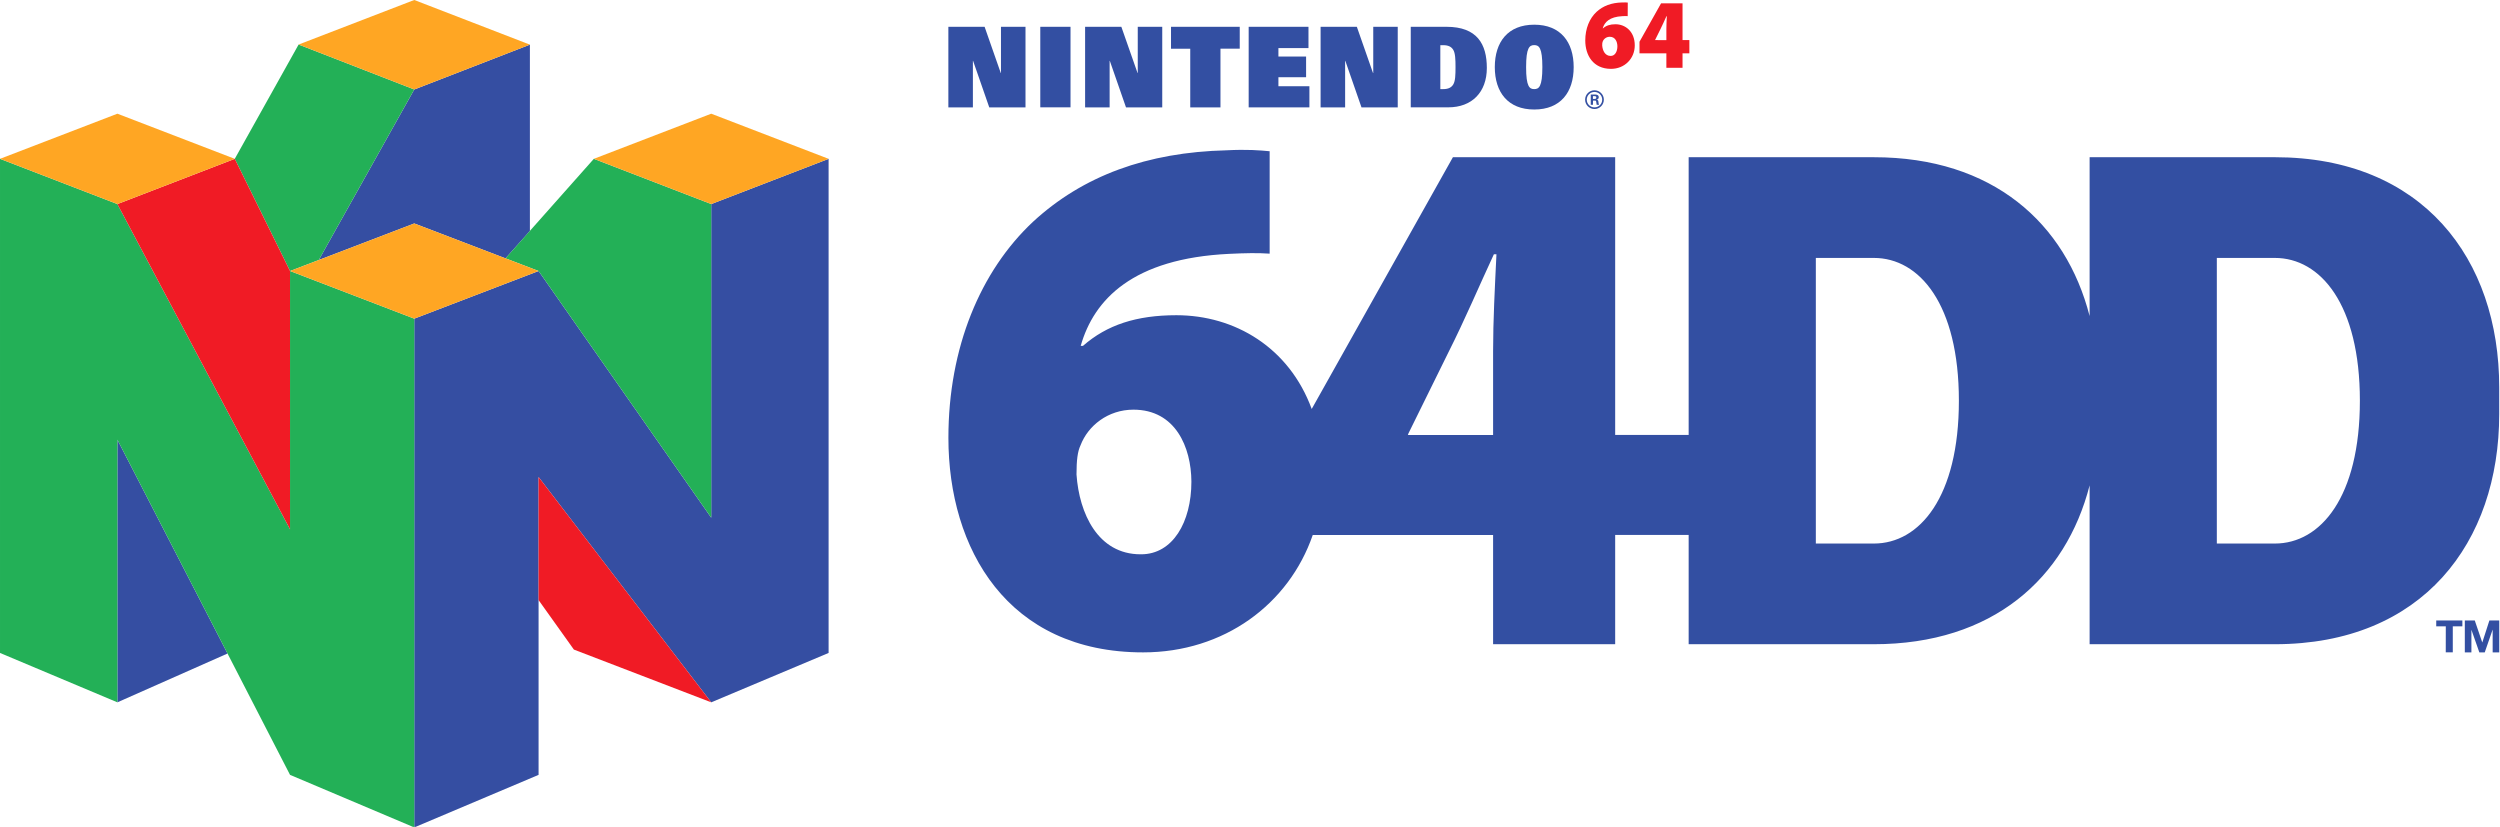 <?xml version="1.0" encoding="UTF-8" standalone="no"?>
<!-- Created by ERK -->

<svg
   height="2045.851"
   width="6185.398"
   version="1.1"
   id="svg167380"
   sodipodi:docname="n64dd.svg"
   inkscape:version="1.4 (86a8ad7, 2024-10-11)"
   xmlns:inkscape="http://www.inkscape.org/namespaces/inkscape"
   xmlns:sodipodi="http://sodipodi.sourceforge.net/DTD/sodipodi-0.dtd"
   xmlns="http://www.w3.org/2000/svg"
   xmlns:svg="http://www.w3.org/2000/svg">
  <defs
     id="defs167384" />
  <sodipodi:namedview
     id="namedview167382"
     pagecolor="#ffffff"
     bordercolor="#666666"
     borderopacity="1.0"
     inkscape:pageshadow="2"
     inkscape:pageopacity="0.0"
     inkscape:pagecheckerboard="true"
     showgrid="false"
     inkscape:zoom="0.28266325"
     inkscape:cx="3107.9385"
     inkscape:cy="1105.5558"
     inkscape:window-width="3840"
     inkscape:window-height="2066"
     inkscape:window-x="-11"
     inkscape:window-y="-11"
     inkscape:window-maximized="1"
     inkscape:current-layer="g12"
     inkscape:showpageshadow="2"
     inkscape:deskcolor="#d1d1d1" />
  <g
     id="g1"
     transform="matrix(11.151,0,0,11.151,-143.506,2272.498)">
    <g
       id="layer2_57_"
       transform="matrix(0.214,0,0,0.214,12.87,-203.797)">
      <g
         id="polygon3542_57_">
        <polygon
           class="st2"
           points="429.5,231.7 524.1,267.9 549.4,239.5 549.4,46.3 429.5,92.8 330.5,269.6 "
           id="polygon11"
           style="fill:#354ea2" />
      </g>
      <g
         id="polygon3558_57_">
        <polygon
           class="st2"
           points="429.5,330.4 558.4,281 737.4,536.8 737.4,211.6 859.1,164.7 859.1,677 737.4,728.2 558.4,494.6 558.4,803.4 429.5,857.9 "
           id="polygon12"
           style="fill:#354ea2" />
      </g>
      <g
         id="polygon3560_57_">
        <polygon
           class="st2"
           points="121.7,455.9 121.7,728.2 235.9,677.6 "
           id="polygon13"
           style="fill:#354ea2" />
      </g>
    </g>
    <g
       id="layer3_57_"
       transform="matrix(0.214,0,0,0.214,12.87,-203.797)">
      <g
         id="polygon3538_57_">
        <polygon
           class="st3"
           points="309.6,46.2 243.4,164.7 300.7,281 330.5,269.6 429.5,92.8 "
           id="polygon14"
           style="fill:#23b057" />
      </g>
      <g
         id="polygon3540_57_">
        <polygon
           class="st3"
           points="558.4,281 524.1,267.9 615.7,164.7 737.4,211.6 737.4,536.8 "
           id="polygon15"
           style="fill:#23b057" />
      </g>
      <g
         id="polygon3552_57_">
        <polygon
           class="st3"
           points="121.7,455.9 300.7,803.4 429.5,857.9 429.5,330.4 300.7,281 300.7,548.8 121.7,211.6 0,164.7 0,677 121.7,728.2 "
           id="polygon16"
           style="fill:#23b057" />
      </g>
    </g>
    <g
       id="layer4_57_"
       transform="matrix(0.214,0,0,0.214,12.87,-203.797)">
      <g
         id="polygon3554_57_">
        <polygon
           class="st1"
           points="121.7,211.6 243.4,164.7 300.7,281 300.7,548.8 "
           id="polygon17"
           style="fill:#f01b25" />
      </g>
      <g
         id="polygon3556_57_">
        <polygon
           class="st1"
           points="558.4,622.2 595,673.5 737.4,728.2 558.4,494.6 "
           id="polygon18"
           style="fill:#f01b25" />
      </g>
    </g>
    <g
       id="layer5_57_"
       transform="matrix(0.214,0,0,0.214,12.87,-203.797)">
      <g
         id="polygon3544_57_">
        <polygon
           class="st4"
           points="300.7,281 429.5,231.7 558.4,281 429.5,330.4 "
           id="polygon19"
           style="fill:#ffa623" />
      </g>
      <g
         id="polygon3546_57_">
        <polygon
           class="st4"
           points="859.1,164.7 737.4,211.6 615.7,164.7 737.4,117.9 "
           id="polygon20"
           style="fill:#ffa623" />
      </g>
      <g
         id="polygon3548_57_">
        <polygon
           class="st4"
           points="243.4,164.7 121.7,211.6 0,164.7 121.7,117.9 "
           id="polygon21"
           style="fill:#ffa623" />
      </g>
      <g
         id="polygon3550_57_">
        <polygon
           class="st4"
           points="309.6,46.2 429.5,92.8 549.4,46.3 429.5,0 "
           id="polygon22"
           style="fill:#ffa623" />
      </g>
    </g>
  </g>
  <g
     transform="matrix(1.333,0,0,-1.333,2346.401,1961.455)"
     id="g10">
    <g
       transform="scale(0.1)"
       id="g12">
      <path
         id="path14"
         style="fill:#334fa2;fill-opacity:1;fill-rule:nonzero;stroke:none"
         d="m 11992.5,12721.7 c -79.5,0 -143.2,64.6 -143.2,143.3 0,78.8 64.5,143.2 143.2,143.2 78.8,0 143.2,-64.4 143.2,-143.2 0.8,-79.5 -63.7,-143.3 -143.2,-143.3 m 0,317.3 c -96,0 -174,-78 -174,-174 0,-96 78,-174 174,-174 96,0 174,78 174,174 0,95.2 -78,174 -174,174 z" />
      <path
         id="path16"
         style="fill:#334fa2;fill-opacity:1;fill-rule:nonzero;stroke:none"
         d="m 11964,12878.5 h 33.7 c 18.8,0 28.6,9 28.6,27 0,17.2 -10.6,24 -28.6,24.7 h -33.7 v -51.7 m 0,-108.8 h -40.5 v 190.5 h 81.7 c 32.3,0 66.8,-10.5 66.8,-49.5 0,-25.5 -16.5,-41.2 -39.7,-46.5 31.5,-3.7 31.5,-23.2 34.5,-49.5 1.4,-12.7 3.7,-34.5 11.2,-45 h -45 c -3.7,17.3 -5.3,33.8 -7.5,51 -1.5,11.3 -3.7,25.6 -17.3,26.3 h -42.7 z" />
      <g
         transform="scale(1.724)"
         id="g18">
        <path
           id="path20"
           style="fill:#334fa2;fill-opacity:1;fill-rule:nonzero;stroke:none"
           d="m 16121.6,1791.92 h -103 v 63.5 h 281.4 v -63.5 h -103.1 v -280.15 h -75.7 z" />
      </g>
      <g
         transform="scale(1.766)"
         id="g22">
        <path
           id="path24"
           style="fill:#334fa2;fill-opacity:1;fill-rule:nonzero;stroke:none"
           d="m 15939.1,1811.05 h 103.6 l 78.5,-230.56 h 0.9 l 74.3,230.56 h 103.6 v -335.43 h -69.2 v 237.77 h -0.9 l -82.3,-237.77 h -56.9 l -82.4,235.23 h -0.9 v -235.23 h -69.2 v 335.43 z" />
      </g>
      <path
         id="path26"
         style="display:none;fill:#334fa2;fill-opacity:1;fill-rule:nonzero;stroke:none"
         d="m 14454,13054.7 259.5,-259.5 150,150 -225.8,225.8 h 501.8 v -123 c 0,-22.5 -18,-40.5 -40.5,-40.5 h -129 v -212.3 h 240 c 78,0 141.8,63.8 141.8,141.8 v 233.2 h 312 v 164.3 h -311.3 v 72.7 h 193.5 v 585.8 h -489 v 72.7 h 607.5 V 14230 H 15057 v 95.2 h -212.2 v -95.2 h -608.3 v -164.3 h 608.3 v -72.7 h -489.1 v -585.8 h 784.5 v -72.7 h -903.7 v -164.3 h 333 z m 879.8,483.8 h -276.758 v 126.012 h 276.758 z m 0,257.2 h -276.758 v 65.977 h 276.758 z m -489,0 h -276.758 v 65.977 h 276.758 z m -276.8,-131.2 h 276.758 v -126.012 H 14568 Z" />
      <g
         transform="scale(1.052)"
         id="g28"
         style="display:none">
        <path
           id="path30"
           style="fill:#334fa2;fill-opacity:1;fill-rule:nonzero;stroke:none"
           d="m 15370.9,12598.9 v 26.3 h 262.4 v -461.3 h 201.8 v 461.3 h 263.1 v -221 c 0,-21.4 -17.1,-38.5 -38.5,-38.5 h -122.6 v -201.8 h 228.1 c 74.2,0 134.8,60.6 134.8,134.8 v 1230.7 h -1131.6 v -931.2 c 0.7,-126.3 -75.6,-231.8 -164.7,-321.7 47.8,-47 122.7,-110.5 170.4,-157.5 126.9,127.6 197.5,300.2 196.8,479.9 z m 0,228.1 v 149.1 h 262.4 V 12827 Z m 728,350.8 h -263.1 v 149.8 h 263.1 z m -465.6,0 h -262.4 v 149.8 h 262.4 z m 201.8,-350.8 v 149.1 h 263.1 V 12827 Z" />
      </g>
      <g
         transform="scale(1.157)"
         id="g32"
         style="display:none">
        <path
           id="path34"
           style="fill:#334fa2;fill-opacity:1;fill-rule:nonzero;stroke:none"
           d="m 16202.1,12289.5 h 97.9 v -294.8 h -97.9" />
      </g>
      <g
         transform="scale(1.173)"
         id="g36"
         style="display:none">
        <path
           id="path38"
           style="fill:#334fa2;fill-opacity:1;fill-rule:nonzero;stroke:none"
           d="m 16203.5,12124.7 h 96.5 v -290.9 h -96.5" />
      </g>
      <g
         transform="scale(1.5)"
         id="g40"
         style="display:none">
        <path
           id="path42"
           style="fill:#334fa2;fill-opacity:1;fill-rule:nonzero;stroke:none"
           d="m 15798.5,8977.32 c 145,-10 283.5,-67 416,-135.49 25,48.49 60.5,130.49 85.5,179 -156,80.49 -328,121.97 -501.5,123.97 v 311.98 h -164 v -927.91 h 164 z" />
      </g>
      <g
         transform="scale(1.579)"
         id="g44"
         style="display:none">
        <path
           id="path46"
           style="fill:#334fa2;fill-opacity:1;fill-rule:nonzero;stroke:none"
           d="M 15720.3,9002.53 H 16300 V 8846.7 h -579.7" />
      </g>
      <g
         transform="scale(1.671)"
         id="g48"
         style="display:none">
        <path
           id="path50"
           style="fill:#334fa2;fill-opacity:1;fill-rule:nonzero;stroke:none"
           d="m 15914.4,7658.58 h 147.2 v 514.45 c 103.7,81.72 187.2,190.34 238.4,318.28 h -161.6 c -106.4,-205.61 -319.6,-337.13 -554.9,-336.23 v -147.24 c 116.8,-0.46 229.4,26.03 330.9,74.07 z" />
      </g>
      <g
         transform="scale(1.141)"
         id="g52"
         style="display:none">
        <path
           id="path54"
           style="fill:#334fa2;fill-opacity:1;fill-rule:nonzero;stroke:none"
           d="m 15688.8,12441 h 611.2 v -215.6 h -611.2" />
      </g>
      <g
         transform="scale(1.231)"
         id="g56"
         style="display:none">
        <path
           id="path58"
           style="fill:#334fa2;fill-opacity:1;fill-rule:nonzero;stroke:none"
           d="m 15544.1,10748.9 c 100.5,5.5 210.8,35.9 315.5,87.1 v -445.2 h 199.8 v 574.3 c 113.3,94.4 202.9,216.2 240.6,355.1 -66.4,0 -133.4,0 -199.8,0 -86.5,-211.3 -401.4,-372.7 -589.6,-372.7 z" />
      </g>
      <g
         transform="scale(1.319)"
         id="g60"
         style="display:none">
        <path
           id="path62"
           style="fill:#334fa2;fill-opacity:1;fill-rule:nonzero;stroke:none"
           d="m 15338.2,9881.03 c 4.6,-16.49 44.4,-172.25 47.2,-183.61 181.3,19.89 358.1,149.51 485.4,318.28 109.8,-85.23 200.7,-226.21 293.3,-362.04 l 135.9,165.41 c -98.9,132.42 -211.4,272.23 -331.4,353.53 58,114.9 92.7,236.5 92.7,348.5 v 186.4 h -679.9 v -186.4 h 493.4 c -0.6,-144.4 -154,-521.29 -536.6,-640.07 z" />
      </g>
      <g
         transform="scale(1.483)"
         id="g64"
         style="display:none">
        <path
           id="path66"
           style="fill:#334fa2;fill-opacity:1;fill-rule:nonzero;stroke:none"
           d="m 16223.7,9587.75 h 76.3 v -230.03 h -76.3" />
      </g>
      <g
         transform="scale(1.499)"
         id="g68"
         style="display:none">
        <path
           id="path70"
           style="fill:#334fa2;fill-opacity:1;fill-rule:nonzero;stroke:none"
           d="m 16224.4,9487.1 h 75.6 v -227.61 h -75.6" />
      </g>
      <g
         transform="scale(1.766)"
         id="g72"
         style="display:none">
        <path
           id="path74"
           style="fill:#334fa2;fill-opacity:1;fill-rule:nonzero;stroke:none"
           d="m 16235.9,8052.06 h 64.1 v -192.77 h -64.1" />
      </g>
      <g
         transform="scale(1.585)"
         id="g76"
         style="display:none">
        <path
           id="path78"
           style="fill:#334fa2;fill-opacity:1;fill-rule:nonzero;stroke:none"
           d="m 15808,8225.59 h -179.3 l 24.1,-155.15 h 155.2 c 329.3,0 492,237.94 492,484.91 v 153.28 h -756.9 v -155.18 h 601.7 c -0.9,-168.41 -112.1,-327.86 -336.8,-327.86 z" />
      </g>
      <g
         transform="scale(1.398)"
         id="g80"
         style="display:none">
        <path
           id="path82"
           style="fill:#334fa2;fill-opacity:1;fill-rule:nonzero;stroke:none"
           d="m 15792.5,9930.48 h 331 v -54.18 h 0.5 c 0,-313.31 -290.2,-521.48 -598.2,-549.89 8.6,-61.7 18.8,-122.87 27.4,-173.83 433.5,66 746.8,320.27 746.8,723.72 h -0.6 v 230.2 h -440.9 c 4.3,13.4 8,26.2 11.7,39.1 l -173.2,42.9 c -45.1,-162 -118.6,-360.48 -237.7,-480.66 l 72.4,-166.84 c 107.9,100.31 195.9,242.48 260.8,389.48 z" />
      </g>
      <g
         transform="scale(1.749)"
         id="g84"
         style="display:none">
        <path
           id="path86"
           style="fill:#334fa2;fill-opacity:1;fill-rule:nonzero;stroke:none"
           d="m 16159.3,7882.48 c 0,-267.63 -157.4,-427.2 -424.6,-427.2 0,0 0,0 -21.9,0 0,0 19.3,-124.39 21.5,-138.11 389.4,0 565.7,220.03 565.7,564.89 v 252.21 h -64.8 v -179.72 h -51 v 125.24 h -498.8 v -140.68 h 473.9 z" />
      </g>
      <path
         id="path88"
         style="fill:#334fa2;fill-opacity:1;fill-rule:nonzero;stroke:none"
         d="m 455.23,13585 h 3.75 l 300,-863.3 h 672.78 v 1495.5 H 976.48 v -858 h -3.75 l -300,858 H 0 v -1495.5 h 455.23 z" />
      <path
         id="path90"
         style="fill:#334fa2;fill-opacity:1;fill-rule:nonzero;stroke:none"
         d="m 2993.24,13585 h 3.75 l 300,-863.3 h 672.78 v 1495.5 h -454.54 v -858 h -3.75 l -300.74,858 h -672.73 v -1495.5 h 455.23 z" />
      <path
         id="path92"
         style="fill:#334fa2;fill-opacity:1;fill-rule:nonzero;stroke:none"
         d="m 7364.26,13585 h 3.75 l 300,-863.3 h 672.73 v 1495.5 h -454.49 v -858 h -4.49 l -300,858 h -672.78 v -1495.5 h 455.28 z" />
      <path
         id="path94"
         style="fill:#334fa2;fill-opacity:1;fill-rule:nonzero;stroke:none"
         d="m 1706.25,12722.5 h 561.02 v 1494.73 h -561.02 z" />
      <path
         id="path96"
         style="fill:#334fa2;fill-opacity:1;fill-rule:nonzero;stroke:none"
         d="m 4489.49,12721.7 h 561.02 v 1089 h 357.73 v 406.5 H 4132.5 v -406.5 h 356.99 z" />
      <path
         id="path98"
         style="fill:#334fa2;fill-opacity:1;fill-rule:nonzero;stroke:none"
         d="m 9994.49,13453.8 c 0,442.5 -180.74,763.4 -747.73,763.4 h -664.49 v -1494.7 h 698.24 c 435.74,0 713.98,279.7 713.98,731.3 z m -863.24,-393.1 v 815.3 h 54.77 c 90.74,0 150.74,-27.8 185.97,-87.8 36.76,-62.2 41.25,-175.5 41.25,-320.2 0,-144 -3.75,-257.3 -41.25,-319.5 -35.23,-60 -95.97,-87.8 -185.97,-87.8 z" />
      <path
         id="path100"
         style="fill:#334fa2;fill-opacity:1;fill-rule:nonzero;stroke:none"
         d="m 10874.3,12682 c 488.9,0 732,320.2 732,786.8 0,466.4 -243.8,787.5 -732,787.5 -489.1,0 -732,-321.1 -732,-787.5 0,-465.8 243.7,-786.8 732,-786.8 z m 0,1195.5 c 90,0 150.7,-51 150.7,-408.7 0,-366.1 -64.5,-408.1 -150.7,-408.1 -86.3,0 -151.6,42.8 -150.8,408.1 0,358.4 60.8,408.7 150.8,408.7 z" />
      <path
         id="path102"
         style="fill:#f01b25;fill-opacity:1;fill-rule:nonzero;stroke:none"
         d="m 12299.3,13436.5 c 252,0 440.9,190.5 440.9,435.7 0,255.8 -171.7,392.3 -359.2,392.3 -97.5,0 -171,-24 -229.5,-75.7 h -6 c 32.2,113.9 127.5,214.4 364.5,225.7 40.5,2.2 69.8,3 99,0.7 l 1.5,251.3 c -24,2.3 -55.5,5.2 -106.5,2.3 -193.5,-4.6 -351.7,-61.6 -474.7,-175.6 -129.1,-120.7 -207.8,-308.2 -207.8,-530.2 0,-272.3 144.8,-526.5 477.8,-526.5 z m -153.8,507.7 c 18.8,48.8 68.3,87.8 130.5,87.8 102.8,0 141,-92.3 141.7,-177 0,-99.8 -46.4,-178.5 -123.7,-178.5 -105.8,-0.8 -151.5,99.8 -158.3,195.7 0,36 2.3,57 9.8,72 z" />
      <path
         id="path104"
         style="fill:#f01b25;fill-opacity:1;fill-rule:nonzero;stroke:none"
         d="m 13326.8,13456 h 300 v 268.5 h 126.7 v 246 h -126.7 v 682.5 h -398.3 l -400.5,-713.3 v -215.2 h 498.8 z m -210,514.5 1.4,3.7 98.3,198.8 c 42,83.3 74.2,159.7 111.7,240.8 h 6.8 c -3.7,-84.1 -8.2,-162.8 -8.2,-238.6 v -205.5 z" />
      <path
         id="path106"
         style="fill:#334fa2;fill-opacity:1;fill-rule:nonzero;stroke:none"
         d="m 6701.25,13114 h -575.23 v 167.3 h 513.75 v 383.9 h -513.75 v 156.8 h 557.96 v 395.2 h -1110 v -1495.5 h 1127.27 z" />
      <path
         id="path108"
         style="display:none;fill:#f01b25;fill-opacity:1;fill-rule:nonzero;stroke:none"
         d="m 15333,1481.48 h 153.75 V 1945 H 15333 Z" />
      <path
         id="path110"
         style="display:none;fill:#f01b25;fill-opacity:1;fill-rule:nonzero;stroke:none"
         d="m 15681.8,1481.48 h 153.75 V 1945 h -153.75 z" />
      <path
         id="path112"
         style="display:none;fill:#f01b25;fill-opacity:1;fill-rule:nonzero;stroke:none"
         d="m 13934.3,993.98 h 751.4 V 779.492 c 0,-190.512 47.3,-301.523 -570,-497.262 L 14202,6.25 c 453,116.25 817.5,249.73 817.5,773.242 V 993.98 h 626.2 v 333.75 h -1711.4 z" />
      <g
         transform="scale(1.148)"
         id="g114"
         style="display:none">
        <path
           id="path116"
           style="fill:#f01b25;fill-opacity:1;fill-rule:nonzero;stroke:none"
           d="M 15252.7,1046.79 H 16300 V 756.066 h -1047.3" />
      </g>
      <path
         id="path118"
         style="display:none;fill:#f01b25;fill-opacity:1;fill-rule:nonzero;stroke:none"
         d="m 14181,1576.72 h 947.23 v 333.75 H 14181 Z" />
      <path
         id="path120"
         style="display:none;fill:#f01b25;fill-opacity:1;fill-rule:nonzero;stroke:none"
         d="m 9384.77,1482.97 h 1165.43 v -405 H 9444.77 V 744.219 H 10550.2 V 340 H 9383.98 V 6.25 H 10884 v 1476.72 h 0.8 v 333.75 H 9384.77 Z" />
      <path
         id="path122"
         style="display:none;fill:#f01b25;fill-opacity:1;fill-rule:nonzero;stroke:none"
         d="m 6857.27,1816.72 h -1500 v -333.75 h 0.74 V 6.25 h 1500 v 1587.73 h -0.74 z M 5691.02,1482.97 h 832.5 V 340 h -832.5 z" />
      <g
         transform="scale(1.056)"
         id="g124"
         style="display:none">
        <path
           id="path126"
           style="fill:#f01b25;fill-opacity:1;fill-rule:nonzero;stroke:none"
           d="m 15050.1,887.202 53.3,-314.606 c 159,8.54 333.8,56.812 499.2,137.768 V 5.918 h 316 V 914.165 c 179,149.875 321,342.315 381.4,563.155 -105.1,0 -210.9,0 -316,0 -137.8,-335.17 -636.3,-590.118 -933.9,-590.118 z" />
      </g>
      <path
         id="path128"
         style="display:none;fill:#f01b25;fill-opacity:1;fill-rule:nonzero;stroke:none"
         d="m 11364.8,333.242 c 0,0 45.7,-295.512 50.9,-327.773 C 12573,62.5 12828,392.5 12925.5,1310.47 l -315,91.52 c -21,-605.271 -199.5,-893.24 -556.5,-1008.01 -171,-54.761 -434.2,-69.761 -689.2,-60.738 z" />
      <g
         transform="scale(1.27)"
         id="g130"
         style="display:none">
        <path
           id="path132"
           style="fill:#f01b25;fill-opacity:1;fill-rule:nonzero;stroke:none"
           d="m 16179,1531.07 h 121 V 1166.2 h -121" />
      </g>
      <g
         transform="scale(1.292)"
         id="g134"
         style="display:none">
        <path
           id="path136"
           style="fill:#f01b25;fill-opacity:1;fill-rule:nonzero;stroke:none"
           d="m 16181,1505.76 h 119 v -358.84 h -119" />
      </g>
      <g
         transform="scale(1.28)"
         id="g138"
         style="display:none">
        <path
           id="path140"
           style="fill:#f01b25;fill-opacity:1;fill-rule:nonzero;stroke:none"
           d="m 14963,775.933 h 587 V 608.369 c 0,-148.827 37,-235.551 -445.3,-388.473 L 15172.1,4.272 C 15526,95.088 15810.8,199.389 15810.8,608.369 v 167.564 h 489.2 v 260.727 h -1337 z" />
      </g>
      <g
         transform="scale(1.468)"
         id="g142"
         style="display:none">
        <path
           id="path144"
           style="fill:#f01b25;fill-opacity:1;fill-rule:nonzero;stroke:none"
           d="M 15481.2,817.966 H 16300 V 590.655 h -818.8" />
      </g>
      <g
         transform="scale(1.248)"
         id="g146"
         style="display:none">
        <path
           id="path148"
           style="fill:#f01b25;fill-opacity:1;fill-rule:nonzero;stroke:none"
           d="m 15541.2,1530.44 h 758.8 v -267.36 h -758.8" />
      </g>
      <g
         transform="scale(1.376)"
         id="g150"
         style="display:none">
        <path
           id="path152"
           style="fill:#f01b25;fill-opacity:1;fill-rule:nonzero;stroke:none"
           d="m 15341,680.772 c 0,0 39.7,-235.955 40.8,-241.405 122.1,6.554 255.6,43.593 382.5,105.177 V 4.541 h 242.5 V 700.926 c 137.9,115.535 246.9,263.201 293.2,432.664 -80.7,0 -161.9,0 -242.5,0 -105.7,-257.188 -488.3,-452.818 -716.5,-452.818 z" />
      </g>
      <path
         id="path154"
         style="display:none;fill:#f01b25;fill-opacity:1;fill-rule:nonzero;stroke:none"
         d="m 8063.24,1892.5 -329.26,81.72 c -85.46,-308.24 -225.74,-684.73 -451.48,-912.74 6.76,-15 138.01,-317.261 138.01,-317.261 205.51,189.761 372.73,459.021 495,738.751 h 628.47 v -103.48 c 0,-594.021 -551.25,-989.26 -1135.46,-1043.24 0,0 47.22,-306.019 50.97,-330.781 C 8283.01,130.742 8877.73,613.75 8877.73,1379.49 v 437.23 h -836.99 c 7.5,25.51 15,51.01 22.5,75.78 z" />
      <path
         id="path156"
         style="display:none;fill:#f01b25;fill-opacity:1;fill-rule:nonzero;stroke:none"
         d="m 12204.8,1653.24 c -241.6,117.74 -496.6,204.73 -759.8,257.23 -21.8,-109.49 -43.5,-218.24 -65.2,-327.74 230.9,-46.48 455.2,-121.48 666.7,-224.25 z" />
      <g
         transform="matrix(1.766,0,0,1.766,-2.8591785e-7,-0.005)"
         id="g158">
        <path
           id="path160"
           style="fill:#334fa2;fill-opacity:1;fill-rule:nonzero;stroke:none"
           d="M 13941.4,6679.77 H 11994.7 V 5010.29 c -250.5,976.56 -1017.8,1669.48 -2267.77,1669.48 H 7780.61 V 3760.72 H 7008.27 V 6680.21 H 5303.13 L 3818.77,4033.73 c -237.36,647.08 -809.71,985.48 -1421.96,985.48 -419.06,0 -730.3,-101.49 -981.64,-321.83 h -24.22 c 139.28,487.83 547.72,918.37 1560.79,966.78 174.53,8.07 297.21,11.04 425.03,2.12 v 1076.34 c -104.47,9.77 -235.22,21.22 -455.17,9.77 C 2091.52,6732 1415.17,6486.58 888.677,6000.43 337.131,5482.87 0.418,4679.53 0.418,3730.58 c 0,-1166.77 620.768,-2255.42 2046.522,-2255 851.31,0 1531.93,506.55 1782.86,1233.86 h 1895.37 v -1148.1 l 1283.1,0.44 v 1148.08 h 772.34 V 1561.34 h 1946.32 c 1249.97,0 2017.27,692.94 2267.77,1669.5 V 1561.34 H 13941 c 1551.4,0 2358.6,1067.43 2358.6,2419.32 v 280.23 c 0.4,1351.9 -807.2,2418.88 -2358.2,2418.88 z M 2026.58,2506.49 h -6.82 c -448.36,0 -644.93,430.1 -672.97,838.99 0,151.99 11.9,242.43 42.04,305.7 78.13,206.35 288.72,375.35 556.21,375.35 441.57,0 607.16,-393.61 609.29,-756.22 0,-428.83 -197.86,-763.82 -527.75,-763.82 z M 5725.17,4640.48 V 3760.3 h -895.46 l 5.53,16.14 420.34,852.56 c 179.17,356.24 317.16,684.87 477.67,1030.49 h 27.15 c -16.99,-356.23 -35.23,-694.62 -35.23,-1019.01 z M 9726.93,2619.43 h -609.7 v 3001.85 h 609.7 c 480.17,0 893.77,-487.86 893.77,-1500.93 0,-1013.06 -413.6,-1500.92 -893.77,-1500.92 z m 4214.47,0 h -609.7 v 3001.85 h 609.7 c 480.2,0 893.8,-487.86 893.8,-1500.93 0,-1013.06 -413.6,-1500.92 -893.8,-1500.92 z" />
      </g>
      <g
         transform="scale(1.165)"
         id="g162"
         style="display:none">
        <path
           id="path164"
           style="fill:#334fa2;fill-opacity:1;fill-rule:nonzero;stroke:none"
           d="M 15217.4,11822.2 V 11611 h 475.3 v -135.3 c 0,-120.4 30.2,-190.7 -360.7,-314.3 l 54.7,-174.5 c 286.6,73.4 517.2,157.8 517.2,488.8 v 135.3 h 396.1 v 211.2 z" />
      </g>
    </g>
  </g>
</svg>
